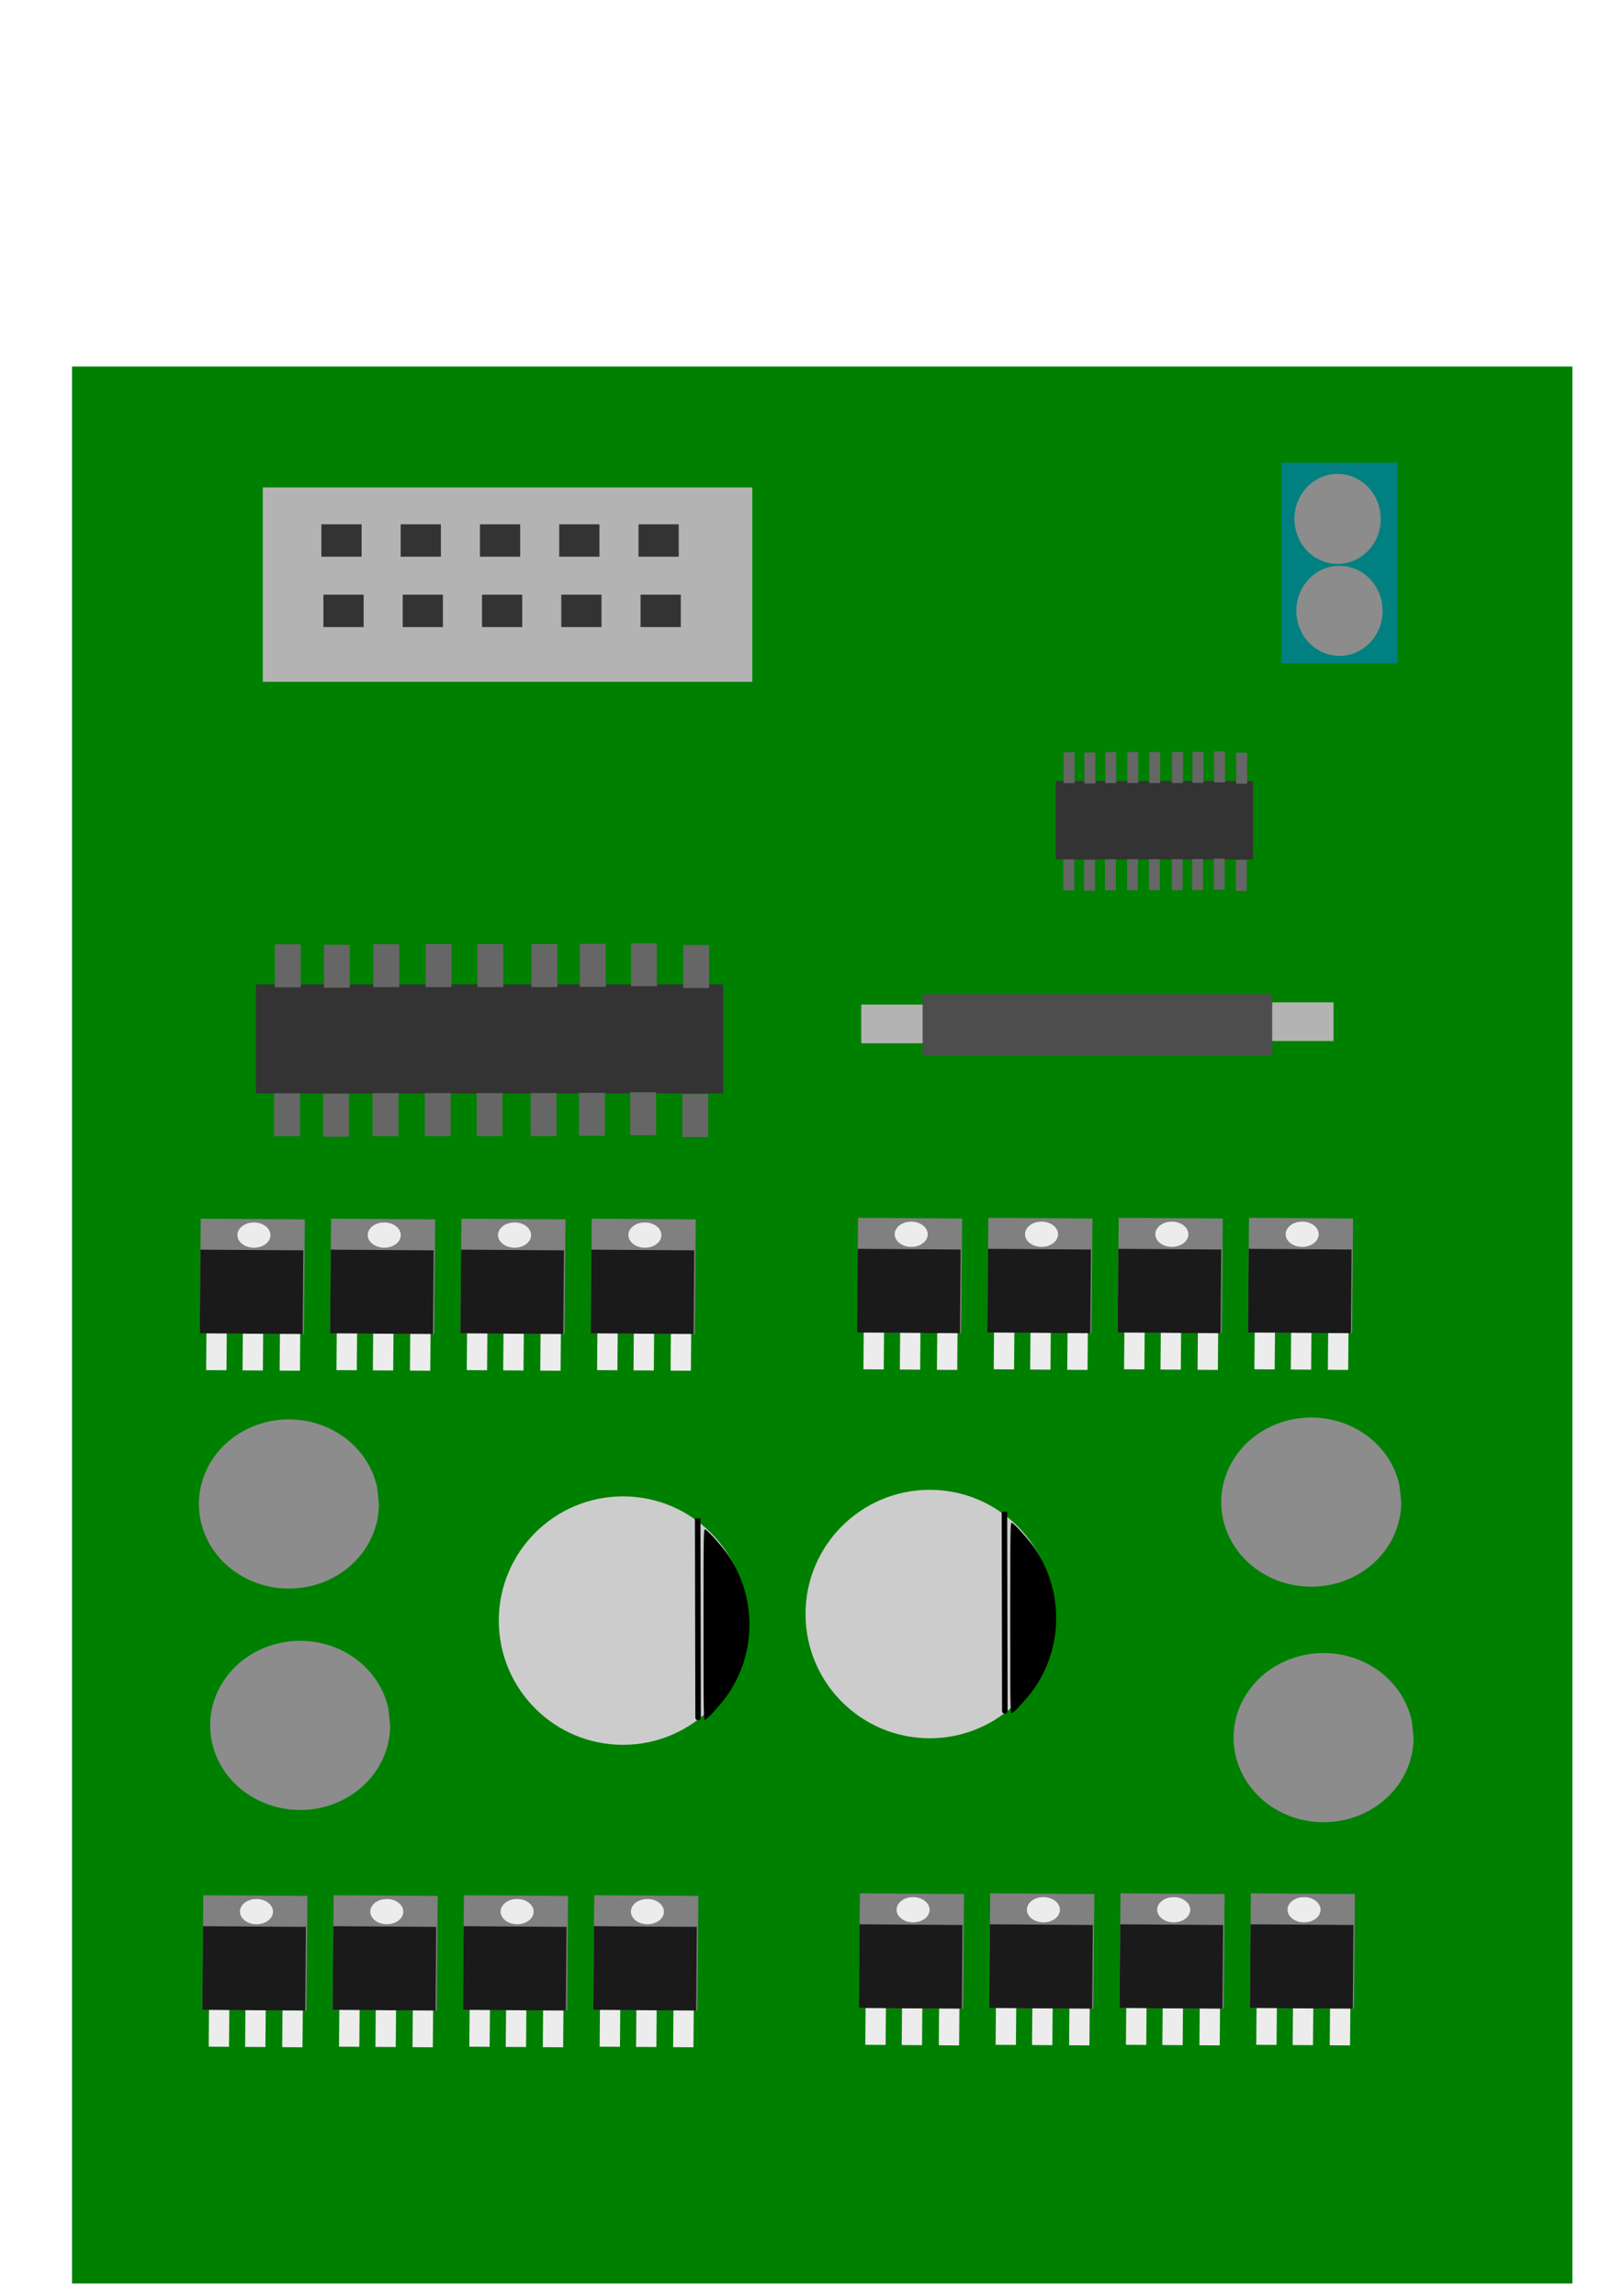 <?xml version="1.0" encoding="UTF-8" standalone="no"?>
<!-- Created with Inkscape (http://www.inkscape.org/) -->

<svg
   xmlns:dc="http://purl.org/dc/elements/1.1/"
   xmlns:cc="http://creativecommons.org/ns#"
   xmlns:rdf="http://www.w3.org/1999/02/22-rdf-syntax-ns#"
   xmlns:svg="http://www.w3.org/2000/svg"
   xmlns="http://www.w3.org/2000/svg"
   xmlns:sodipodi="http://sodipodi.sourceforge.net/DTD/sodipodi-0.dtd"
   xmlns:inkscape="http://www.inkscape.org/namespaces/inkscape"
   width="210mm"
   height="297mm"
   viewBox="0 0 210 297"
   version="1.1"
   id="svg4519"
   inkscape:version="0.92.1 r15371"
   sodipodi:docname="OSMC Second Version.svg">
  <defs
     id="defs4513" />
  <sodipodi:namedview
     id="base"
     pagecolor="#ffffff"
     bordercolor="#666666"
     borderopacity="1.0"
     inkscape:pageopacity="0.0"
     inkscape:pageshadow="2"
     inkscape:zoom="1.09"
     inkscape:cx="169.06639"
     inkscape:cy="480.62217"
     inkscape:document-units="mm"
     inkscape:current-layer="layer1"
     showgrid="false"
     inkscape:window-width="2560"
     inkscape:window-height="1351"
     inkscape:window-x="-11"
     inkscape:window-y="-11"
     inkscape:window-maximized="1" />
  <g
     inkscape:label="Layer 1"
     inkscape:groupmode="layer"
     id="layer1">
    <rect
       style="fill:#008000;fill-opacity:1;stroke-width:21.03;stroke-miterlimit:4;stroke-dasharray:none"
       id="rect5066"
       width="194.126"
       height="247.987"
       x="9.322"
       y="47.416" />
    <g
       id="g4381"
       transform="matrix(0.412,0,0,0.452,-15.346,-207.203)">
      <rect
         y="740.159"
         x="117.621"
         height="31.217"
         width="146.749"
         id="rect2987"
         style="fill:#333333" />
      <rect
         y="728.685"
         x="123.567"
         height="12.303"
         width="8.127"
         id="rect2989"
         style="fill:#666666" />
      <rect
         y="728.809"
         x="138.981"
         height="12.303"
         width="8.127"
         id="rect2989-4"
         style="fill:#666666" />
      <rect
         y="728.651"
         x="154.492"
         height="12.303"
         width="8.127"
         id="rect2989-8"
         style="fill:#666666" />
      <rect
         y="728.633"
         x="170.921"
         height="12.303"
         width="8.127"
         id="rect2989-8-4"
         style="fill:#666666" />
      <rect
         y="728.633"
         x="187.188"
         height="12.303"
         width="8.127"
         id="rect2989-8-5"
         style="fill:#666666" />
      <rect
         y="728.633"
         x="204.162"
         height="12.303"
         width="8.127"
         id="rect2989-8-51"
         style="fill:#666666" />
      <rect
         y="728.554"
         x="219.344"
         height="12.303"
         width="8.127"
         id="rect2989-8-7"
         style="fill:#666666" />
      <rect
         y="728.374"
         x="235.399"
         height="12.303"
         width="8.127"
         id="rect2989-8-51-2"
         style="fill:#666666" />
      <rect
         y="728.889"
         x="251.823"
         height="12.303"
         width="8.127"
         id="rect2989-8-7-3"
         style="fill:#666666" />
      <rect
         y="771.322"
         x="123.314"
         height="12.303"
         width="8.127"
         id="rect2989-2"
         style="fill:#666666" />
      <rect
         y="771.446"
         x="138.728"
         height="12.303"
         width="8.127"
         id="rect2989-4-1"
         style="fill:#666666" />
      <rect
         y="771.288"
         x="154.239"
         height="12.303"
         width="8.127"
         id="rect2989-8-6"
         style="fill:#666666" />
      <rect
         y="771.269"
         x="170.667"
         height="12.303"
         width="8.127"
         id="rect2989-8-4-8"
         style="fill:#666666" />
      <rect
         y="771.269"
         x="186.934"
         height="12.303"
         width="8.127"
         id="rect2989-8-5-5"
         style="fill:#666666" />
      <rect
         y="771.269"
         x="203.909"
         height="12.303"
         width="8.127"
         id="rect2989-8-51-7"
         style="fill:#666666" />
      <rect
         y="771.191"
         x="219.091"
         height="12.303"
         width="8.127"
         id="rect2989-8-7-6"
         style="fill:#666666" />
      <rect
         y="771.011"
         x="235.146"
         height="12.303"
         width="8.127"
         id="rect2989-8-51-2-1"
         style="fill:#666666" />
      <rect
         y="771.526"
         x="251.57"
         height="12.303"
         width="8.127"
         id="rect2989-8-7-3-8"
         style="fill:#666666" />
    </g>
    <path
       style="fill:#8c8c8c;fill-opacity:1;stroke-width:21.03;stroke-miterlimit:4;stroke-dasharray:none"
       id="path5116"
       sodipodi:type="arc"
       sodipodi:cx="169.6608"
       sodipodi:cy="194.3208"
       sodipodi:rx="11.641928"
       sodipodi:ry="10.940607"
       sodipodi:start="0"
       sodipodi:end="6.0896108"
       sodipodi:open="true"
       d="m 181.303,194.321 a 11.642,10.941 0 0 1 -11.079,10.928 11.642,10.941 0 0 1 -12.151,-9.871 11.642,10.941 0 0 1 9.903,-11.883 11.642,10.941 0 0 1 13.109,8.721" />
    <path
       style="fill:#8c8c8c;fill-opacity:1;stroke-width:21.03;stroke-miterlimit:4;stroke-dasharray:none"
       id="path5116-7"
       sodipodi:type="arc"
       sodipodi:cx="171.25749"
       sodipodi:cy="224.79082"
       sodipodi:rx="11.641928"
       sodipodi:ry="10.940607"
       sodipodi:start="0"
       sodipodi:end="6.0896108"
       sodipodi:open="true"
       d="m 182.899,224.791 a 11.642,10.941 0 0 1 -11.079,10.928 11.642,10.941 0 0 1 -12.151,-9.871 11.642,10.941 0 0 1 9.903,-11.883 11.642,10.941 0 0 1 13.109,8.721" />
    <g
       id="g5830"
       transform="matrix(0.554,0,0,0.604,14.191,61.182)">
      <g
         transform="matrix(0.012,-1.353,1.633,0.01,-9.632,201.453)"
         id="g5220-3">
        <rect
           style="fill:#808080;fill-opacity:1;stroke-width:13.612;stroke-miterlimit:4;stroke-dasharray:none"
           id="rect5133-8"
           width="18.158"
           height="14.89"
           x="12.824"
           y="18.694" />
        <rect
           style="fill:#1a1a1a;fill-opacity:1;stroke-width:13.612;stroke-miterlimit:4;stroke-dasharray:none"
           id="rect5135-72"
           width="13.255"
           height="14.708"
           x="12.824"
           y="18.694" />
        <path
           style="fill:#ececec;fill-opacity:1;stroke-width:11.657;stroke-miterlimit:4;stroke-dasharray:none"
           id="path5137-9"
           sodipodi:type="arc"
           sodipodi:cx="28.439686"
           sodipodi:cy="26.320635"
           sodipodi:rx="1.9973832"
           sodipodi:ry="2.3605437"
           sodipodi:start="0"
           sodipodi:end="6.0896108"
           sodipodi:open="true"
           d="m 30.437,26.321 a 1.997,2.361 0 0 1 -1.901,2.358 1.997,2.361 0 0 1 -2.085,-2.13 1.997,2.361 0 0 1 1.699,-2.564 1.997,2.361 0 0 1 2.249,1.882" />
        <rect
           style="fill:#ececec;fill-opacity:1;stroke-width:13.612;stroke-miterlimit:4;stroke-dasharray:none"
           id="rect5139-2"
           width="5.811"
           height="2.905"
           x="7.013"
           y="19.643" />
        <rect
           style="fill:#ececec;fill-opacity:1;stroke-width:13.612;stroke-miterlimit:4;stroke-dasharray:none"
           id="rect5139-4-2"
           width="5.811"
           height="2.905"
           x="7.013"
           y="30.154" />
        <rect
           style="fill:#ececec;fill-opacity:1;stroke-width:13.612;stroke-miterlimit:4;stroke-dasharray:none"
           id="rect5139-0-1"
           width="5.811"
           height="2.905"
           x="7.013"
           y="24.852" />
      </g>
      <g
         transform="matrix(0.012,-1.353,1.633,0.01,20.804,201.453)"
         id="g5220-3-6">
        <rect
           style="fill:#808080;fill-opacity:1;stroke-width:13.612;stroke-miterlimit:4;stroke-dasharray:none"
           id="rect5133-8-8"
           width="18.158"
           height="14.89"
           x="12.824"
           y="18.694" />
        <rect
           style="fill:#1a1a1a;fill-opacity:1;stroke-width:13.612;stroke-miterlimit:4;stroke-dasharray:none"
           id="rect5135-72-5"
           width="13.255"
           height="14.708"
           x="12.824"
           y="18.694" />
        <path
           style="fill:#ececec;fill-opacity:1;stroke-width:11.657;stroke-miterlimit:4;stroke-dasharray:none"
           id="path5137-9-5"
           sodipodi:type="arc"
           sodipodi:cx="28.439686"
           sodipodi:cy="26.320635"
           sodipodi:rx="1.9973832"
           sodipodi:ry="2.3605437"
           sodipodi:start="0"
           sodipodi:end="6.0896108"
           sodipodi:open="true"
           d="m 30.437,26.321 a 1.997,2.361 0 0 1 -1.901,2.358 1.997,2.361 0 0 1 -2.085,-2.13 1.997,2.361 0 0 1 1.699,-2.564 1.997,2.361 0 0 1 2.249,1.882" />
        <rect
           style="fill:#ececec;fill-opacity:1;stroke-width:13.612;stroke-miterlimit:4;stroke-dasharray:none"
           id="rect5139-2-9"
           width="5.811"
           height="2.905"
           x="7.013"
           y="19.643" />
        <rect
           style="fill:#ececec;fill-opacity:1;stroke-width:13.612;stroke-miterlimit:4;stroke-dasharray:none"
           id="rect5139-4-2-8"
           width="5.811"
           height="2.905"
           x="7.013"
           y="30.154" />
        <rect
           style="fill:#ececec;fill-opacity:1;stroke-width:13.612;stroke-miterlimit:4;stroke-dasharray:none"
           id="rect5139-0-1-6"
           width="5.811"
           height="2.905"
           x="7.013"
           y="24.852" />
      </g>
      <g
         transform="matrix(0.012,-1.353,1.633,0.01,51.24,201.453)"
         id="g5220-3-4">
        <rect
           style="fill:#808080;fill-opacity:1;stroke-width:13.612;stroke-miterlimit:4;stroke-dasharray:none"
           id="rect5133-8-4"
           width="18.158"
           height="14.89"
           x="12.824"
           y="18.694" />
        <rect
           style="fill:#1a1a1a;fill-opacity:1;stroke-width:13.612;stroke-miterlimit:4;stroke-dasharray:none"
           id="rect5135-72-0"
           width="13.255"
           height="14.708"
           x="12.824"
           y="18.694" />
        <path
           style="fill:#ececec;fill-opacity:1;stroke-width:11.657;stroke-miterlimit:4;stroke-dasharray:none"
           id="path5137-9-0"
           sodipodi:type="arc"
           sodipodi:cx="28.439686"
           sodipodi:cy="26.320635"
           sodipodi:rx="1.9973832"
           sodipodi:ry="2.3605437"
           sodipodi:start="0"
           sodipodi:end="6.0896108"
           sodipodi:open="true"
           d="m 30.437,26.321 a 1.997,2.361 0 0 1 -1.901,2.358 1.997,2.361 0 0 1 -2.085,-2.13 1.997,2.361 0 0 1 1.699,-2.564 1.997,2.361 0 0 1 2.249,1.882" />
        <rect
           style="fill:#ececec;fill-opacity:1;stroke-width:13.612;stroke-miterlimit:4;stroke-dasharray:none"
           id="rect5139-2-5"
           width="5.811"
           height="2.905"
           x="7.013"
           y="19.643" />
        <rect
           style="fill:#ececec;fill-opacity:1;stroke-width:13.612;stroke-miterlimit:4;stroke-dasharray:none"
           id="rect5139-4-2-6"
           width="5.811"
           height="2.905"
           x="7.013"
           y="30.154" />
        <rect
           style="fill:#ececec;fill-opacity:1;stroke-width:13.612;stroke-miterlimit:4;stroke-dasharray:none"
           id="rect5139-0-1-5"
           width="5.811"
           height="2.905"
           x="7.013"
           y="24.852" />
      </g>
      <g
         transform="matrix(0.012,-1.353,1.633,0.01,81.676,201.453)"
         id="g5220-3-9">
        <rect
           style="fill:#808080;fill-opacity:1;stroke-width:13.612;stroke-miterlimit:4;stroke-dasharray:none"
           id="rect5133-8-0"
           width="18.158"
           height="14.89"
           x="12.824"
           y="18.694" />
        <rect
           style="fill:#1a1a1a;fill-opacity:1;stroke-width:13.612;stroke-miterlimit:4;stroke-dasharray:none"
           id="rect5135-72-9"
           width="13.255"
           height="14.708"
           x="12.824"
           y="18.694" />
        <path
           style="fill:#ececec;fill-opacity:1;stroke-width:11.657;stroke-miterlimit:4;stroke-dasharray:none"
           id="path5137-9-3"
           sodipodi:type="arc"
           sodipodi:cx="28.439686"
           sodipodi:cy="26.320635"
           sodipodi:rx="1.9973832"
           sodipodi:ry="2.3605437"
           sodipodi:start="0"
           sodipodi:end="6.0896108"
           sodipodi:open="true"
           d="m 30.437,26.321 a 1.997,2.361 0 0 1 -1.901,2.358 1.997,2.361 0 0 1 -2.085,-2.13 1.997,2.361 0 0 1 1.699,-2.564 1.997,2.361 0 0 1 2.249,1.882" />
        <rect
           style="fill:#ececec;fill-opacity:1;stroke-width:13.612;stroke-miterlimit:4;stroke-dasharray:none"
           id="rect5139-2-51"
           width="5.811"
           height="2.905"
           x="7.013"
           y="19.643" />
        <rect
           style="fill:#ececec;fill-opacity:1;stroke-width:13.612;stroke-miterlimit:4;stroke-dasharray:none"
           id="rect5139-4-2-83"
           width="5.811"
           height="2.905"
           x="7.013"
           y="30.154" />
        <rect
           style="fill:#ececec;fill-opacity:1;stroke-width:13.612;stroke-miterlimit:4;stroke-dasharray:none"
           id="rect5139-0-1-9"
           width="5.811"
           height="2.905"
           x="7.013"
           y="24.852" />
      </g>
    </g>
    <g
       id="g5577"
       transform="translate(45.664,112.138)">
      <rect
         y="16.472"
         x="73.714"
         height="7.941"
         width="45.23"
         id="rect5555"
         style="fill:#4d4d4d;fill-opacity:1;stroke-width:21.615;stroke-miterlimit:4;stroke-dasharray:none" />
      <rect
         y="17.819"
         x="65.773"
         height="5.006"
         width="7.941"
         id="rect5557"
         style="fill:#b3b3b3;fill-opacity:1;stroke-width:21.03;stroke-miterlimit:4;stroke-dasharray:none" />
      <rect
         y="17.53"
         x="118.944"
         height="5.006"
         width="7.941"
         id="rect5557-4"
         style="fill:#b3b3b3;fill-opacity:1;stroke-width:21.03;stroke-miterlimit:4;stroke-dasharray:none" />
    </g>
    <rect
       style="fill:#b3b3b3;fill-opacity:1;stroke-width:21.03;stroke-miterlimit:4;stroke-dasharray:none"
       id="rect5579"
       width="63.33"
       height="25.153"
       x="34.003"
       y="63.051" />
    <rect
       style="fill:#333333;fill-opacity:1;stroke-width:22.625;stroke-miterlimit:4;stroke-dasharray:none"
       id="rect5581"
       width="5.204"
       height="4.193"
       x="51.842"
       y="67.828" />
    <rect
       style="fill:#333333;fill-opacity:1;stroke-width:22.625;stroke-miterlimit:4;stroke-dasharray:none"
       id="rect5581-8"
       width="5.204"
       height="4.193"
       x="62.1"
       y="67.828" />
    <rect
       style="fill:#333333;fill-opacity:1;stroke-width:22.625;stroke-miterlimit:4;stroke-dasharray:none"
       id="rect5581-5"
       width="5.204"
       height="4.193"
       x="41.584"
       y="67.828" />
    <rect
       style="fill:#333333;fill-opacity:1;stroke-width:22.625;stroke-miterlimit:4;stroke-dasharray:none"
       id="rect5581-85"
       width="5.204"
       height="4.193"
       x="72.359"
       y="67.828" />
    <rect
       style="fill:#333333;fill-opacity:1;stroke-width:22.625;stroke-miterlimit:4;stroke-dasharray:none"
       id="rect5581-1"
       width="5.204"
       height="4.193"
       x="82.617"
       y="67.828" />
    <rect
       style="fill:#333333;fill-opacity:1;stroke-width:22.625;stroke-miterlimit:4;stroke-dasharray:none"
       id="rect5581-4"
       width="5.204"
       height="4.193"
       x="52.107"
       y="76.928" />
    <rect
       style="fill:#333333;fill-opacity:1;stroke-width:22.625;stroke-miterlimit:4;stroke-dasharray:none"
       id="rect5581-8-1"
       width="5.204"
       height="4.193"
       x="62.365"
       y="76.928" />
    <rect
       style="fill:#333333;fill-opacity:1;stroke-width:22.625;stroke-miterlimit:4;stroke-dasharray:none"
       id="rect5581-5-5"
       width="5.204"
       height="4.193"
       x="41.848"
       y="76.928" />
    <rect
       style="fill:#333333;fill-opacity:1;stroke-width:22.625;stroke-miterlimit:4;stroke-dasharray:none"
       id="rect5581-85-4"
       width="5.204"
       height="4.193"
       x="72.623"
       y="76.928" />
    <rect
       style="fill:#333333;fill-opacity:1;stroke-width:22.625;stroke-miterlimit:4;stroke-dasharray:none"
       id="rect5581-1-3"
       width="5.204"
       height="4.193"
       x="82.882"
       y="76.928" />
    <rect
       style="fill:#008080;fill-opacity:1;stroke-width:21.03;stroke-miterlimit:4;stroke-dasharray:none"
       id="rect5649"
       width="15.05"
       height="25.973"
       x="165.789"
       y="59.846" />
    <path
       style="fill:#8c8c8c;fill-opacity:1;stroke-width:21.03;stroke-miterlimit:4;stroke-dasharray:none"
       id="path5653"
       sodipodi:type="arc"
       sodipodi:cx="173.31422"
       sodipodi:cy="79.022171"
       sodipodi:rx="5.5829511"
       sodipodi:ry="5.8256879"
       sodipodi:start="0"
       sodipodi:end="6.0896108"
       sodipodi:open="true"
       d="m 178.897,79.022 a 5.583,5.826 0 0 1 -5.313,5.819 5.583,5.826 0 0 1 -5.827,-5.256 5.583,5.826 0 0 1 4.749,-6.327 5.583,5.826 0 0 1 6.286,4.644" />
    <path
       style="fill:#8c8c8c;fill-opacity:1;stroke-width:21.03;stroke-miterlimit:4;stroke-dasharray:none"
       id="path5653-7"
       sodipodi:type="arc"
       sodipodi:cx="173.07149"
       sodipodi:cy="67.128059"
       sodipodi:rx="5.5829511"
       sodipodi:ry="5.8256879"
       sodipodi:start="0"
       sodipodi:end="6.0896108"
       sodipodi:open="true"
       d="m 178.654,67.128 a 5.583,5.826 0 0 1 -5.313,5.819 5.583,5.826 0 0 1 -5.827,-5.256 5.583,5.826 0 0 1 4.749,-6.327 5.583,5.826 0 0 1 6.286,4.644" />
    <g
       id="g4381-5"
       transform="matrix(0.174,0,0,0.325,116.129,-139.506)">
      <rect
         y="740.159"
         x="117.621"
         height="31.217"
         width="146.749"
         id="rect2987-6"
         style="fill:#333333" />
      <rect
         y="728.685"
         x="123.567"
         height="12.303"
         width="8.127"
         id="rect2989-0"
         style="fill:#666666" />
      <rect
         y="728.809"
         x="138.981"
         height="12.303"
         width="8.127"
         id="rect2989-4-6"
         style="fill:#666666" />
      <rect
         y="728.651"
         x="154.492"
         height="12.303"
         width="8.127"
         id="rect2989-8-0"
         style="fill:#666666" />
      <rect
         y="728.633"
         x="170.921"
         height="12.303"
         width="8.127"
         id="rect2989-8-4-7"
         style="fill:#666666" />
      <rect
         y="728.633"
         x="187.188"
         height="12.303"
         width="8.127"
         id="rect2989-8-5-9"
         style="fill:#666666" />
      <rect
         y="728.633"
         x="204.162"
         height="12.303"
         width="8.127"
         id="rect2989-8-51-6"
         style="fill:#666666" />
      <rect
         y="728.554"
         x="219.344"
         height="12.303"
         width="8.127"
         id="rect2989-8-7-1"
         style="fill:#666666" />
      <rect
         y="728.374"
         x="235.399"
         height="12.303"
         width="8.127"
         id="rect2989-8-51-2-2"
         style="fill:#666666" />
      <rect
         y="728.889"
         x="251.823"
         height="12.303"
         width="8.127"
         id="rect2989-8-7-3-9"
         style="fill:#666666" />
      <rect
         y="771.322"
         x="123.314"
         height="12.303"
         width="8.127"
         id="rect2989-2-3"
         style="fill:#666666" />
      <rect
         y="771.446"
         x="138.728"
         height="12.303"
         width="8.127"
         id="rect2989-4-1-0"
         style="fill:#666666" />
      <rect
         y="771.288"
         x="154.239"
         height="12.303"
         width="8.127"
         id="rect2989-8-6-9"
         style="fill:#666666" />
      <rect
         y="771.269"
         x="170.667"
         height="12.303"
         width="8.127"
         id="rect2989-8-4-8-1"
         style="fill:#666666" />
      <rect
         y="771.269"
         x="186.934"
         height="12.303"
         width="8.127"
         id="rect2989-8-5-5-3"
         style="fill:#666666" />
      <rect
         y="771.269"
         x="203.909"
         height="12.303"
         width="8.127"
         id="rect2989-8-51-7-9"
         style="fill:#666666" />
      <rect
         y="771.191"
         x="219.091"
         height="12.303"
         width="8.127"
         id="rect2989-8-7-6-2"
         style="fill:#666666" />
      <rect
         y="771.011"
         x="235.146"
         height="12.303"
         width="8.127"
         id="rect2989-8-51-2-1-2"
         style="fill:#666666" />
      <rect
         y="771.526"
         x="251.57"
         height="12.303"
         width="8.127"
         id="rect2989-8-7-3-8-6"
         style="fill:#666666" />
    </g>
    <g
       id="g5830-8"
       transform="matrix(0.554,0,0,0.604,99.238,61.075)">
      <g
         transform="matrix(0.012,-1.353,1.633,0.01,-9.632,201.453)"
         id="g5220-3-7">
        <rect
           style="fill:#808080;fill-opacity:1;stroke-width:13.612;stroke-miterlimit:4;stroke-dasharray:none"
           id="rect5133-8-20"
           width="18.158"
           height="14.89"
           x="12.824"
           y="18.694" />
        <rect
           style="fill:#1a1a1a;fill-opacity:1;stroke-width:13.612;stroke-miterlimit:4;stroke-dasharray:none"
           id="rect5135-72-3"
           width="13.255"
           height="14.708"
           x="12.824"
           y="18.694" />
        <path
           style="fill:#ececec;fill-opacity:1;stroke-width:11.657;stroke-miterlimit:4;stroke-dasharray:none"
           id="path5137-9-1"
           sodipodi:type="arc"
           sodipodi:cx="28.439686"
           sodipodi:cy="26.320635"
           sodipodi:rx="1.9973832"
           sodipodi:ry="2.3605437"
           sodipodi:start="0"
           sodipodi:end="6.0896108"
           sodipodi:open="true"
           d="m 30.437,26.321 a 1.997,2.361 0 0 1 -1.901,2.358 1.997,2.361 0 0 1 -2.085,-2.13 1.997,2.361 0 0 1 1.699,-2.564 1.997,2.361 0 0 1 2.249,1.882" />
        <rect
           style="fill:#ececec;fill-opacity:1;stroke-width:13.612;stroke-miterlimit:4;stroke-dasharray:none"
           id="rect5139-2-50"
           width="5.811"
           height="2.905"
           x="7.013"
           y="19.643" />
        <rect
           style="fill:#ececec;fill-opacity:1;stroke-width:13.612;stroke-miterlimit:4;stroke-dasharray:none"
           id="rect5139-4-2-7"
           width="5.811"
           height="2.905"
           x="7.013"
           y="30.154" />
        <rect
           style="fill:#ececec;fill-opacity:1;stroke-width:13.612;stroke-miterlimit:4;stroke-dasharray:none"
           id="rect5139-0-1-2"
           width="5.811"
           height="2.905"
           x="7.013"
           y="24.852" />
      </g>
      <g
         transform="matrix(0.012,-1.353,1.633,0.01,20.804,201.453)"
         id="g5220-3-6-3">
        <rect
           style="fill:#808080;fill-opacity:1;stroke-width:13.612;stroke-miterlimit:4;stroke-dasharray:none"
           id="rect5133-8-8-8"
           width="18.158"
           height="14.89"
           x="12.824"
           y="18.694" />
        <rect
           style="fill:#1a1a1a;fill-opacity:1;stroke-width:13.612;stroke-miterlimit:4;stroke-dasharray:none"
           id="rect5135-72-5-5"
           width="13.255"
           height="14.708"
           x="12.824"
           y="18.694" />
        <path
           style="fill:#ececec;fill-opacity:1;stroke-width:11.657;stroke-miterlimit:4;stroke-dasharray:none"
           id="path5137-9-5-1"
           sodipodi:type="arc"
           sodipodi:cx="28.439686"
           sodipodi:cy="26.320635"
           sodipodi:rx="1.9973832"
           sodipodi:ry="2.3605437"
           sodipodi:start="0"
           sodipodi:end="6.0896108"
           sodipodi:open="true"
           d="m 30.437,26.321 a 1.997,2.361 0 0 1 -1.901,2.358 1.997,2.361 0 0 1 -2.085,-2.13 1.997,2.361 0 0 1 1.699,-2.564 1.997,2.361 0 0 1 2.249,1.882" />
        <rect
           style="fill:#ececec;fill-opacity:1;stroke-width:13.612;stroke-miterlimit:4;stroke-dasharray:none"
           id="rect5139-2-9-1"
           width="5.811"
           height="2.905"
           x="7.013"
           y="19.643" />
        <rect
           style="fill:#ececec;fill-opacity:1;stroke-width:13.612;stroke-miterlimit:4;stroke-dasharray:none"
           id="rect5139-4-2-8-1"
           width="5.811"
           height="2.905"
           x="7.013"
           y="30.154" />
        <rect
           style="fill:#ececec;fill-opacity:1;stroke-width:13.612;stroke-miterlimit:4;stroke-dasharray:none"
           id="rect5139-0-1-6-1"
           width="5.811"
           height="2.905"
           x="7.013"
           y="24.852" />
      </g>
      <g
         transform="matrix(0.012,-1.353,1.633,0.01,51.24,201.453)"
         id="g5220-3-4-8">
        <rect
           style="fill:#808080;fill-opacity:1;stroke-width:13.612;stroke-miterlimit:4;stroke-dasharray:none"
           id="rect5133-8-4-8"
           width="18.158"
           height="14.89"
           x="12.824"
           y="18.694" />
        <rect
           style="fill:#1a1a1a;fill-opacity:1;stroke-width:13.612;stroke-miterlimit:4;stroke-dasharray:none"
           id="rect5135-72-0-5"
           width="13.255"
           height="14.708"
           x="12.824"
           y="18.694" />
        <path
           style="fill:#ececec;fill-opacity:1;stroke-width:11.657;stroke-miterlimit:4;stroke-dasharray:none"
           id="path5137-9-0-0"
           sodipodi:type="arc"
           sodipodi:cx="28.439686"
           sodipodi:cy="26.320635"
           sodipodi:rx="1.9973832"
           sodipodi:ry="2.3605437"
           sodipodi:start="0"
           sodipodi:end="6.0896108"
           sodipodi:open="true"
           d="m 30.437,26.321 a 1.997,2.361 0 0 1 -1.901,2.358 1.997,2.361 0 0 1 -2.085,-2.13 1.997,2.361 0 0 1 1.699,-2.564 1.997,2.361 0 0 1 2.249,1.882" />
        <rect
           style="fill:#ececec;fill-opacity:1;stroke-width:13.612;stroke-miterlimit:4;stroke-dasharray:none"
           id="rect5139-2-5-49"
           width="5.811"
           height="2.905"
           x="7.013"
           y="19.643" />
        <rect
           style="fill:#ececec;fill-opacity:1;stroke-width:13.612;stroke-miterlimit:4;stroke-dasharray:none"
           id="rect5139-4-2-6-7"
           width="5.811"
           height="2.905"
           x="7.013"
           y="30.154" />
        <rect
           style="fill:#ececec;fill-opacity:1;stroke-width:13.612;stroke-miterlimit:4;stroke-dasharray:none"
           id="rect5139-0-1-5-5"
           width="5.811"
           height="2.905"
           x="7.013"
           y="24.852" />
      </g>
      <g
         transform="matrix(0.012,-1.353,1.633,0.01,81.676,201.453)"
         id="g5220-3-9-1">
        <rect
           style="fill:#808080;fill-opacity:1;stroke-width:13.612;stroke-miterlimit:4;stroke-dasharray:none"
           id="rect5133-8-0-8"
           width="18.158"
           height="14.89"
           x="12.824"
           y="18.694" />
        <rect
           style="fill:#1a1a1a;fill-opacity:1;stroke-width:13.612;stroke-miterlimit:4;stroke-dasharray:none"
           id="rect5135-72-9-4"
           width="13.255"
           height="14.708"
           x="12.824"
           y="18.694" />
        <path
           style="fill:#ececec;fill-opacity:1;stroke-width:11.657;stroke-miterlimit:4;stroke-dasharray:none"
           id="path5137-9-3-3"
           sodipodi:type="arc"
           sodipodi:cx="28.439686"
           sodipodi:cy="26.320635"
           sodipodi:rx="1.9973832"
           sodipodi:ry="2.3605437"
           sodipodi:start="0"
           sodipodi:end="6.0896108"
           sodipodi:open="true"
           d="m 30.437,26.321 a 1.997,2.361 0 0 1 -1.901,2.358 1.997,2.361 0 0 1 -2.085,-2.13 1.997,2.361 0 0 1 1.699,-2.564 1.997,2.361 0 0 1 2.249,1.882" />
        <rect
           style="fill:#ececec;fill-opacity:1;stroke-width:13.612;stroke-miterlimit:4;stroke-dasharray:none"
           id="rect5139-2-51-9"
           width="5.811"
           height="2.905"
           x="7.013"
           y="19.643" />
        <rect
           style="fill:#ececec;fill-opacity:1;stroke-width:13.612;stroke-miterlimit:4;stroke-dasharray:none"
           id="rect5139-4-2-83-3"
           width="5.811"
           height="2.905"
           x="7.013"
           y="30.154" />
        <rect
           style="fill:#ececec;fill-opacity:1;stroke-width:13.612;stroke-miterlimit:4;stroke-dasharray:none"
           id="rect5139-0-1-9-6"
           width="5.811"
           height="2.905"
           x="7.013"
           y="24.852" />
      </g>
    </g>
    <g
       id="g5830-6"
       transform="matrix(0.554,0,0,0.604,14.522,148.703)">
      <g
         transform="matrix(0.012,-1.353,1.633,0.01,-9.632,201.453)"
         id="g5220-3-2">
        <rect
           style="fill:#808080;fill-opacity:1;stroke-width:13.612;stroke-miterlimit:4;stroke-dasharray:none"
           id="rect5133-8-07"
           width="18.158"
           height="14.89"
           x="12.824"
           y="18.694" />
        <rect
           style="fill:#1a1a1a;fill-opacity:1;stroke-width:13.612;stroke-miterlimit:4;stroke-dasharray:none"
           id="rect5135-72-82"
           width="13.255"
           height="14.708"
           x="12.824"
           y="18.694" />
        <path
           style="fill:#ececec;fill-opacity:1;stroke-width:11.657;stroke-miterlimit:4;stroke-dasharray:none"
           id="path5137-9-7"
           sodipodi:type="arc"
           sodipodi:cx="28.439686"
           sodipodi:cy="26.320635"
           sodipodi:rx="1.9973832"
           sodipodi:ry="2.3605437"
           sodipodi:start="0"
           sodipodi:end="6.0896108"
           sodipodi:open="true"
           d="m 30.437,26.321 a 1.997,2.361 0 0 1 -1.901,2.358 1.997,2.361 0 0 1 -2.085,-2.13 1.997,2.361 0 0 1 1.699,-2.564 1.997,2.361 0 0 1 2.249,1.882" />
        <rect
           style="fill:#ececec;fill-opacity:1;stroke-width:13.612;stroke-miterlimit:4;stroke-dasharray:none"
           id="rect5139-2-2"
           width="5.811"
           height="2.905"
           x="7.013"
           y="19.643" />
        <rect
           style="fill:#ececec;fill-opacity:1;stroke-width:13.612;stroke-miterlimit:4;stroke-dasharray:none"
           id="rect5139-4-2-9"
           width="5.811"
           height="2.905"
           x="7.013"
           y="30.154" />
        <rect
           style="fill:#ececec;fill-opacity:1;stroke-width:13.612;stroke-miterlimit:4;stroke-dasharray:none"
           id="rect5139-0-1-97"
           width="5.811"
           height="2.905"
           x="7.013"
           y="24.852" />
      </g>
      <g
         transform="matrix(0.012,-1.353,1.633,0.01,20.804,201.453)"
         id="g5220-3-6-12">
        <rect
           style="fill:#808080;fill-opacity:1;stroke-width:13.612;stroke-miterlimit:4;stroke-dasharray:none"
           id="rect5133-8-8-1"
           width="18.158"
           height="14.89"
           x="12.824"
           y="18.694" />
        <rect
           style="fill:#1a1a1a;fill-opacity:1;stroke-width:13.612;stroke-miterlimit:4;stroke-dasharray:none"
           id="rect5135-72-5-2"
           width="13.255"
           height="14.708"
           x="12.824"
           y="18.694" />
        <path
           style="fill:#ececec;fill-opacity:1;stroke-width:11.657;stroke-miterlimit:4;stroke-dasharray:none"
           id="path5137-9-5-6"
           sodipodi:type="arc"
           sodipodi:cx="28.439686"
           sodipodi:cy="26.320635"
           sodipodi:rx="1.9973832"
           sodipodi:ry="2.3605437"
           sodipodi:start="0"
           sodipodi:end="6.0896108"
           sodipodi:open="true"
           d="m 30.437,26.321 a 1.997,2.361 0 0 1 -1.901,2.358 1.997,2.361 0 0 1 -2.085,-2.13 1.997,2.361 0 0 1 1.699,-2.564 1.997,2.361 0 0 1 2.249,1.882" />
        <rect
           style="fill:#ececec;fill-opacity:1;stroke-width:13.612;stroke-miterlimit:4;stroke-dasharray:none"
           id="rect5139-2-9-0"
           width="5.811"
           height="2.905"
           x="7.013"
           y="19.643" />
        <rect
           style="fill:#ececec;fill-opacity:1;stroke-width:13.612;stroke-miterlimit:4;stroke-dasharray:none"
           id="rect5139-4-2-8-7"
           width="5.811"
           height="2.905"
           x="7.013"
           y="30.154" />
        <rect
           style="fill:#ececec;fill-opacity:1;stroke-width:13.612;stroke-miterlimit:4;stroke-dasharray:none"
           id="rect5139-0-1-6-5"
           width="5.811"
           height="2.905"
           x="7.013"
           y="24.852" />
      </g>
      <g
         transform="matrix(0.012,-1.353,1.633,0.01,51.24,201.453)"
         id="g5220-3-4-1">
        <rect
           style="fill:#808080;fill-opacity:1;stroke-width:13.612;stroke-miterlimit:4;stroke-dasharray:none"
           id="rect5133-8-4-9"
           width="18.158"
           height="14.89"
           x="12.824"
           y="18.694" />
        <rect
           style="fill:#1a1a1a;fill-opacity:1;stroke-width:13.612;stroke-miterlimit:4;stroke-dasharray:none"
           id="rect5135-72-0-8"
           width="13.255"
           height="14.708"
           x="12.824"
           y="18.694" />
        <path
           style="fill:#ececec;fill-opacity:1;stroke-width:11.657;stroke-miterlimit:4;stroke-dasharray:none"
           id="path5137-9-0-8"
           sodipodi:type="arc"
           sodipodi:cx="28.439686"
           sodipodi:cy="26.320635"
           sodipodi:rx="1.9973832"
           sodipodi:ry="2.3605437"
           sodipodi:start="0"
           sodipodi:end="6.0896108"
           sodipodi:open="true"
           d="m 30.437,26.321 a 1.997,2.361 0 0 1 -1.901,2.358 1.997,2.361 0 0 1 -2.085,-2.13 1.997,2.361 0 0 1 1.699,-2.564 1.997,2.361 0 0 1 2.249,1.882" />
        <rect
           style="fill:#ececec;fill-opacity:1;stroke-width:13.612;stroke-miterlimit:4;stroke-dasharray:none"
           id="rect5139-2-5-6"
           width="5.811"
           height="2.905"
           x="7.013"
           y="19.643" />
        <rect
           style="fill:#ececec;fill-opacity:1;stroke-width:13.612;stroke-miterlimit:4;stroke-dasharray:none"
           id="rect5139-4-2-6-77"
           width="5.811"
           height="2.905"
           x="7.013"
           y="30.154" />
        <rect
           style="fill:#ececec;fill-opacity:1;stroke-width:13.612;stroke-miterlimit:4;stroke-dasharray:none"
           id="rect5139-0-1-5-8"
           width="5.811"
           height="2.905"
           x="7.013"
           y="24.852" />
      </g>
      <g
         transform="matrix(0.012,-1.353,1.633,0.01,81.676,201.453)"
         id="g5220-3-9-00">
        <rect
           style="fill:#808080;fill-opacity:1;stroke-width:13.612;stroke-miterlimit:4;stroke-dasharray:none"
           id="rect5133-8-0-9"
           width="18.158"
           height="14.89"
           x="12.824"
           y="18.694" />
        <rect
           style="fill:#1a1a1a;fill-opacity:1;stroke-width:13.612;stroke-miterlimit:4;stroke-dasharray:none"
           id="rect5135-72-9-7"
           width="13.255"
           height="14.708"
           x="12.824"
           y="18.694" />
        <path
           style="fill:#ececec;fill-opacity:1;stroke-width:11.657;stroke-miterlimit:4;stroke-dasharray:none"
           id="path5137-9-3-4"
           sodipodi:type="arc"
           sodipodi:cx="28.439686"
           sodipodi:cy="26.320635"
           sodipodi:rx="1.9973832"
           sodipodi:ry="2.3605437"
           sodipodi:start="0"
           sodipodi:end="6.0896108"
           sodipodi:open="true"
           d="m 30.437,26.321 a 1.997,2.361 0 0 1 -1.901,2.358 1.997,2.361 0 0 1 -2.085,-2.13 1.997,2.361 0 0 1 1.699,-2.564 1.997,2.361 0 0 1 2.249,1.882" />
        <rect
           style="fill:#ececec;fill-opacity:1;stroke-width:13.612;stroke-miterlimit:4;stroke-dasharray:none"
           id="rect5139-2-51-0"
           width="5.811"
           height="2.905"
           x="7.013"
           y="19.643" />
        <rect
           style="fill:#ececec;fill-opacity:1;stroke-width:13.612;stroke-miterlimit:4;stroke-dasharray:none"
           id="rect5139-4-2-83-4"
           width="5.811"
           height="2.905"
           x="7.013"
           y="30.154" />
        <rect
           style="fill:#ececec;fill-opacity:1;stroke-width:13.612;stroke-miterlimit:4;stroke-dasharray:none"
           id="rect5139-0-1-9-2"
           width="5.811"
           height="2.905"
           x="7.013"
           y="24.852" />
      </g>
    </g>
    <g
       id="g5830-0"
       transform="matrix(0.554,0,0,0.604,99.48,148.46)">
      <g
         transform="matrix(0.012,-1.353,1.633,0.01,-9.632,201.453)"
         id="g5220-3-0">
        <rect
           style="fill:#808080;fill-opacity:1;stroke-width:13.612;stroke-miterlimit:4;stroke-dasharray:none"
           id="rect5133-8-5"
           width="18.158"
           height="14.89"
           x="12.824"
           y="18.694" />
        <rect
           style="fill:#1a1a1a;fill-opacity:1;stroke-width:13.612;stroke-miterlimit:4;stroke-dasharray:none"
           id="rect5135-72-56"
           width="13.255"
           height="14.708"
           x="12.824"
           y="18.694" />
        <path
           style="fill:#ececec;fill-opacity:1;stroke-width:11.657;stroke-miterlimit:4;stroke-dasharray:none"
           id="path5137-9-75"
           sodipodi:type="arc"
           sodipodi:cx="28.439686"
           sodipodi:cy="26.320635"
           sodipodi:rx="1.9973832"
           sodipodi:ry="2.3605437"
           sodipodi:start="0"
           sodipodi:end="6.0896108"
           sodipodi:open="true"
           d="m 30.437,26.321 a 1.997,2.361 0 0 1 -1.901,2.358 1.997,2.361 0 0 1 -2.085,-2.13 1.997,2.361 0 0 1 1.699,-2.564 1.997,2.361 0 0 1 2.249,1.882" />
        <rect
           style="fill:#ececec;fill-opacity:1;stroke-width:13.612;stroke-miterlimit:4;stroke-dasharray:none"
           id="rect5139-2-0"
           width="5.811"
           height="2.905"
           x="7.013"
           y="19.643" />
        <rect
           style="fill:#ececec;fill-opacity:1;stroke-width:13.612;stroke-miterlimit:4;stroke-dasharray:none"
           id="rect5139-4-2-0"
           width="5.811"
           height="2.905"
           x="7.013"
           y="30.154" />
        <rect
           style="fill:#ececec;fill-opacity:1;stroke-width:13.612;stroke-miterlimit:4;stroke-dasharray:none"
           id="rect5139-0-1-96"
           width="5.811"
           height="2.905"
           x="7.013"
           y="24.852" />
      </g>
      <g
         transform="matrix(0.012,-1.353,1.633,0.01,20.804,201.453)"
         id="g5220-3-6-6">
        <rect
           style="fill:#808080;fill-opacity:1;stroke-width:13.612;stroke-miterlimit:4;stroke-dasharray:none"
           id="rect5133-8-8-9"
           width="18.158"
           height="14.89"
           x="12.824"
           y="18.694" />
        <rect
           style="fill:#1a1a1a;fill-opacity:1;stroke-width:13.612;stroke-miterlimit:4;stroke-dasharray:none"
           id="rect5135-72-5-0"
           width="13.255"
           height="14.708"
           x="12.824"
           y="18.694" />
        <path
           style="fill:#ececec;fill-opacity:1;stroke-width:11.657;stroke-miterlimit:4;stroke-dasharray:none"
           id="path5137-9-5-2"
           sodipodi:type="arc"
           sodipodi:cx="28.439686"
           sodipodi:cy="26.320635"
           sodipodi:rx="1.9973832"
           sodipodi:ry="2.3605437"
           sodipodi:start="0"
           sodipodi:end="6.0896108"
           sodipodi:open="true"
           d="m 30.437,26.321 a 1.997,2.361 0 0 1 -1.901,2.358 1.997,2.361 0 0 1 -2.085,-2.13 1.997,2.361 0 0 1 1.699,-2.564 1.997,2.361 0 0 1 2.249,1.882" />
        <rect
           style="fill:#ececec;fill-opacity:1;stroke-width:13.612;stroke-miterlimit:4;stroke-dasharray:none"
           id="rect5139-2-9-4"
           width="5.811"
           height="2.905"
           x="7.013"
           y="19.643" />
        <rect
           style="fill:#ececec;fill-opacity:1;stroke-width:13.612;stroke-miterlimit:4;stroke-dasharray:none"
           id="rect5139-4-2-8-0"
           width="5.811"
           height="2.905"
           x="7.013"
           y="30.154" />
        <rect
           style="fill:#ececec;fill-opacity:1;stroke-width:13.612;stroke-miterlimit:4;stroke-dasharray:none"
           id="rect5139-0-1-6-17"
           width="5.811"
           height="2.905"
           x="7.013"
           y="24.852" />
      </g>
      <g
         transform="matrix(0.012,-1.353,1.633,0.01,51.24,201.453)"
         id="g5220-3-4-6">
        <rect
           style="fill:#808080;fill-opacity:1;stroke-width:13.612;stroke-miterlimit:4;stroke-dasharray:none"
           id="rect5133-8-4-5"
           width="18.158"
           height="14.89"
           x="12.824"
           y="18.694" />
        <rect
           style="fill:#1a1a1a;fill-opacity:1;stroke-width:13.612;stroke-miterlimit:4;stroke-dasharray:none"
           id="rect5135-72-0-9"
           width="13.255"
           height="14.708"
           x="12.824"
           y="18.694" />
        <path
           style="fill:#ececec;fill-opacity:1;stroke-width:11.657;stroke-miterlimit:4;stroke-dasharray:none"
           id="path5137-9-0-06"
           sodipodi:type="arc"
           sodipodi:cx="28.439686"
           sodipodi:cy="26.320635"
           sodipodi:rx="1.9973832"
           sodipodi:ry="2.3605437"
           sodipodi:start="0"
           sodipodi:end="6.0896108"
           sodipodi:open="true"
           d="m 30.437,26.321 a 1.997,2.361 0 0 1 -1.901,2.358 1.997,2.361 0 0 1 -2.085,-2.13 1.997,2.361 0 0 1 1.699,-2.564 1.997,2.361 0 0 1 2.249,1.882" />
        <rect
           style="fill:#ececec;fill-opacity:1;stroke-width:13.612;stroke-miterlimit:4;stroke-dasharray:none"
           id="rect5139-2-5-3"
           width="5.811"
           height="2.905"
           x="7.013"
           y="19.643" />
        <rect
           style="fill:#ececec;fill-opacity:1;stroke-width:13.612;stroke-miterlimit:4;stroke-dasharray:none"
           id="rect5139-4-2-6-0"
           width="5.811"
           height="2.905"
           x="7.013"
           y="30.154" />
        <rect
           style="fill:#ececec;fill-opacity:1;stroke-width:13.612;stroke-miterlimit:4;stroke-dasharray:none"
           id="rect5139-0-1-5-56"
           width="5.811"
           height="2.905"
           x="7.013"
           y="24.852" />
      </g>
      <g
         transform="matrix(0.012,-1.353,1.633,0.01,81.676,201.453)"
         id="g5220-3-9-15">
        <rect
           style="fill:#808080;fill-opacity:1;stroke-width:13.612;stroke-miterlimit:4;stroke-dasharray:none"
           id="rect5133-8-0-4"
           width="18.158"
           height="14.89"
           x="12.824"
           y="18.694" />
        <rect
           style="fill:#1a1a1a;fill-opacity:1;stroke-width:13.612;stroke-miterlimit:4;stroke-dasharray:none"
           id="rect5135-72-9-30"
           width="13.255"
           height="14.708"
           x="12.824"
           y="18.694" />
        <path
           style="fill:#ececec;fill-opacity:1;stroke-width:11.657;stroke-miterlimit:4;stroke-dasharray:none"
           id="path5137-9-3-7"
           sodipodi:type="arc"
           sodipodi:cx="28.439686"
           sodipodi:cy="26.320635"
           sodipodi:rx="1.9973832"
           sodipodi:ry="2.3605437"
           sodipodi:start="0"
           sodipodi:end="6.0896108"
           sodipodi:open="true"
           d="m 30.437,26.321 a 1.997,2.361 0 0 1 -1.901,2.358 1.997,2.361 0 0 1 -2.085,-2.13 1.997,2.361 0 0 1 1.699,-2.564 1.997,2.361 0 0 1 2.249,1.882" />
        <rect
           style="fill:#ececec;fill-opacity:1;stroke-width:13.612;stroke-miterlimit:4;stroke-dasharray:none"
           id="rect5139-2-51-6"
           width="5.811"
           height="2.905"
           x="7.013"
           y="19.643" />
        <rect
           style="fill:#ececec;fill-opacity:1;stroke-width:13.612;stroke-miterlimit:4;stroke-dasharray:none"
           id="rect5139-4-2-83-48"
           width="5.811"
           height="2.905"
           x="7.013"
           y="30.154" />
        <rect
           style="fill:#ececec;fill-opacity:1;stroke-width:13.612;stroke-miterlimit:4;stroke-dasharray:none"
           id="rect5139-0-1-9-8"
           width="5.811"
           height="2.905"
           x="7.013"
           y="24.852" />
      </g>
    </g>
    <g
       id="g4576-6"
       transform="matrix(2.229,0,0,2.229,-83.19,-122.783)">
      <circle
         r="7.21"
         cy="148.759"
         cx="91.291"
         id="path4563-2"
         style="fill:#cccccc;fill-opacity:1;stroke-width:21.03;stroke-miterlimit:4;stroke-dasharray:none" />
      <path
         inkscape:connector-curvature="0"
         id="path4569-5"
         d="m 95.627,142.826 c 0.053,26.013 0,0 0,0 z"
         style="fill:none;stroke:#000000;stroke-width:0.32px;stroke-linecap:butt;stroke-linejoin:miter;stroke-opacity:1" />
      <path
         transform="scale(0.265)"
         inkscape:connector-curvature="0"
         id="path4571-0"
         d="m 362.139,562.234 c 0,-20.354 0.012,-21.034 0.37,-20.843 0.786,0.421 3.891,3.926 5.142,5.805 6.064,9.108 6.064,20.968 0,30.076 -1.25,1.878 -4.356,5.384 -5.142,5.805 -0.357,0.191 -0.37,-0.488 -0.37,-20.843 z"
         style="fill:#000000;fill-opacity:1;stroke-width:15.993;stroke-miterlimit:4;stroke-dasharray:none" />
    </g>
    <g
       id="g4576-6-5"
       transform="matrix(2.229,0,0,2.229,-122.878,-121.934)">
      <circle
         r="7.21"
         cy="148.759"
         cx="91.291"
         id="path4563-2-3"
         style="fill:#cccccc;fill-opacity:1;stroke-width:21.03;stroke-miterlimit:4;stroke-dasharray:none" />
      <path
         inkscape:connector-curvature="0"
         id="path4569-5-3"
         d="m 95.627,142.826 c 0.053,26.013 0,0 0,0 z"
         style="fill:none;stroke:#000000;stroke-width:0.32px;stroke-linecap:butt;stroke-linejoin:miter;stroke-opacity:1" />
      <path
         transform="scale(0.265)"
         inkscape:connector-curvature="0"
         id="path4571-0-0"
         d="m 362.139,562.234 c 0,-20.354 0.012,-21.034 0.37,-20.843 0.786,0.421 3.891,3.926 5.142,5.805 6.064,9.108 6.064,20.968 0,30.076 -1.25,1.878 -4.356,5.384 -5.142,5.805 -0.357,0.191 -0.37,-0.488 -0.37,-20.843 z"
         style="fill:#000000;fill-opacity:1;stroke-width:15.993;stroke-miterlimit:4;stroke-dasharray:none" />
    </g>
    <path
       style="fill:#8c8c8c;fill-opacity:1;stroke-width:21.03;stroke-miterlimit:4;stroke-dasharray:none"
       id="path5116-7-9"
       sodipodi:type="arc"
       sodipodi:cx="37.381496"
       sodipodi:cy="194.56499"
       sodipodi:rx="11.641928"
       sodipodi:ry="10.940607"
       sodipodi:start="0"
       sodipodi:end="6.0896108"
       sodipodi:open="true"
       d="m 49.023,194.565 a 11.642,10.941 0 0 1 -11.079,10.928 11.642,10.941 0 0 1 -12.151,-9.871 11.642,10.941 0 0 1 9.903,-11.883 11.642,10.941 0 0 1 13.109,8.721" />
    <path
       style="fill:#8c8c8c;fill-opacity:1;stroke-width:21.03;stroke-miterlimit:4;stroke-dasharray:none"
       id="path5116-7-8"
       sodipodi:type="arc"
       sodipodi:cx="38.837921"
       sodipodi:cy="223.20795"
       sodipodi:rx="11.641928"
       sodipodi:ry="10.940607"
       sodipodi:start="0"
       sodipodi:end="6.0896108"
       sodipodi:open="true"
       d="m 50.48,223.208 a 11.642,10.941 0 0 1 -11.079,10.928 11.642,10.941 0 0 1 -12.151,-9.871 11.642,10.941 0 0 1 9.903,-11.883 11.642,10.941 0 0 1 13.109,8.721" />
  </g>
</svg>
